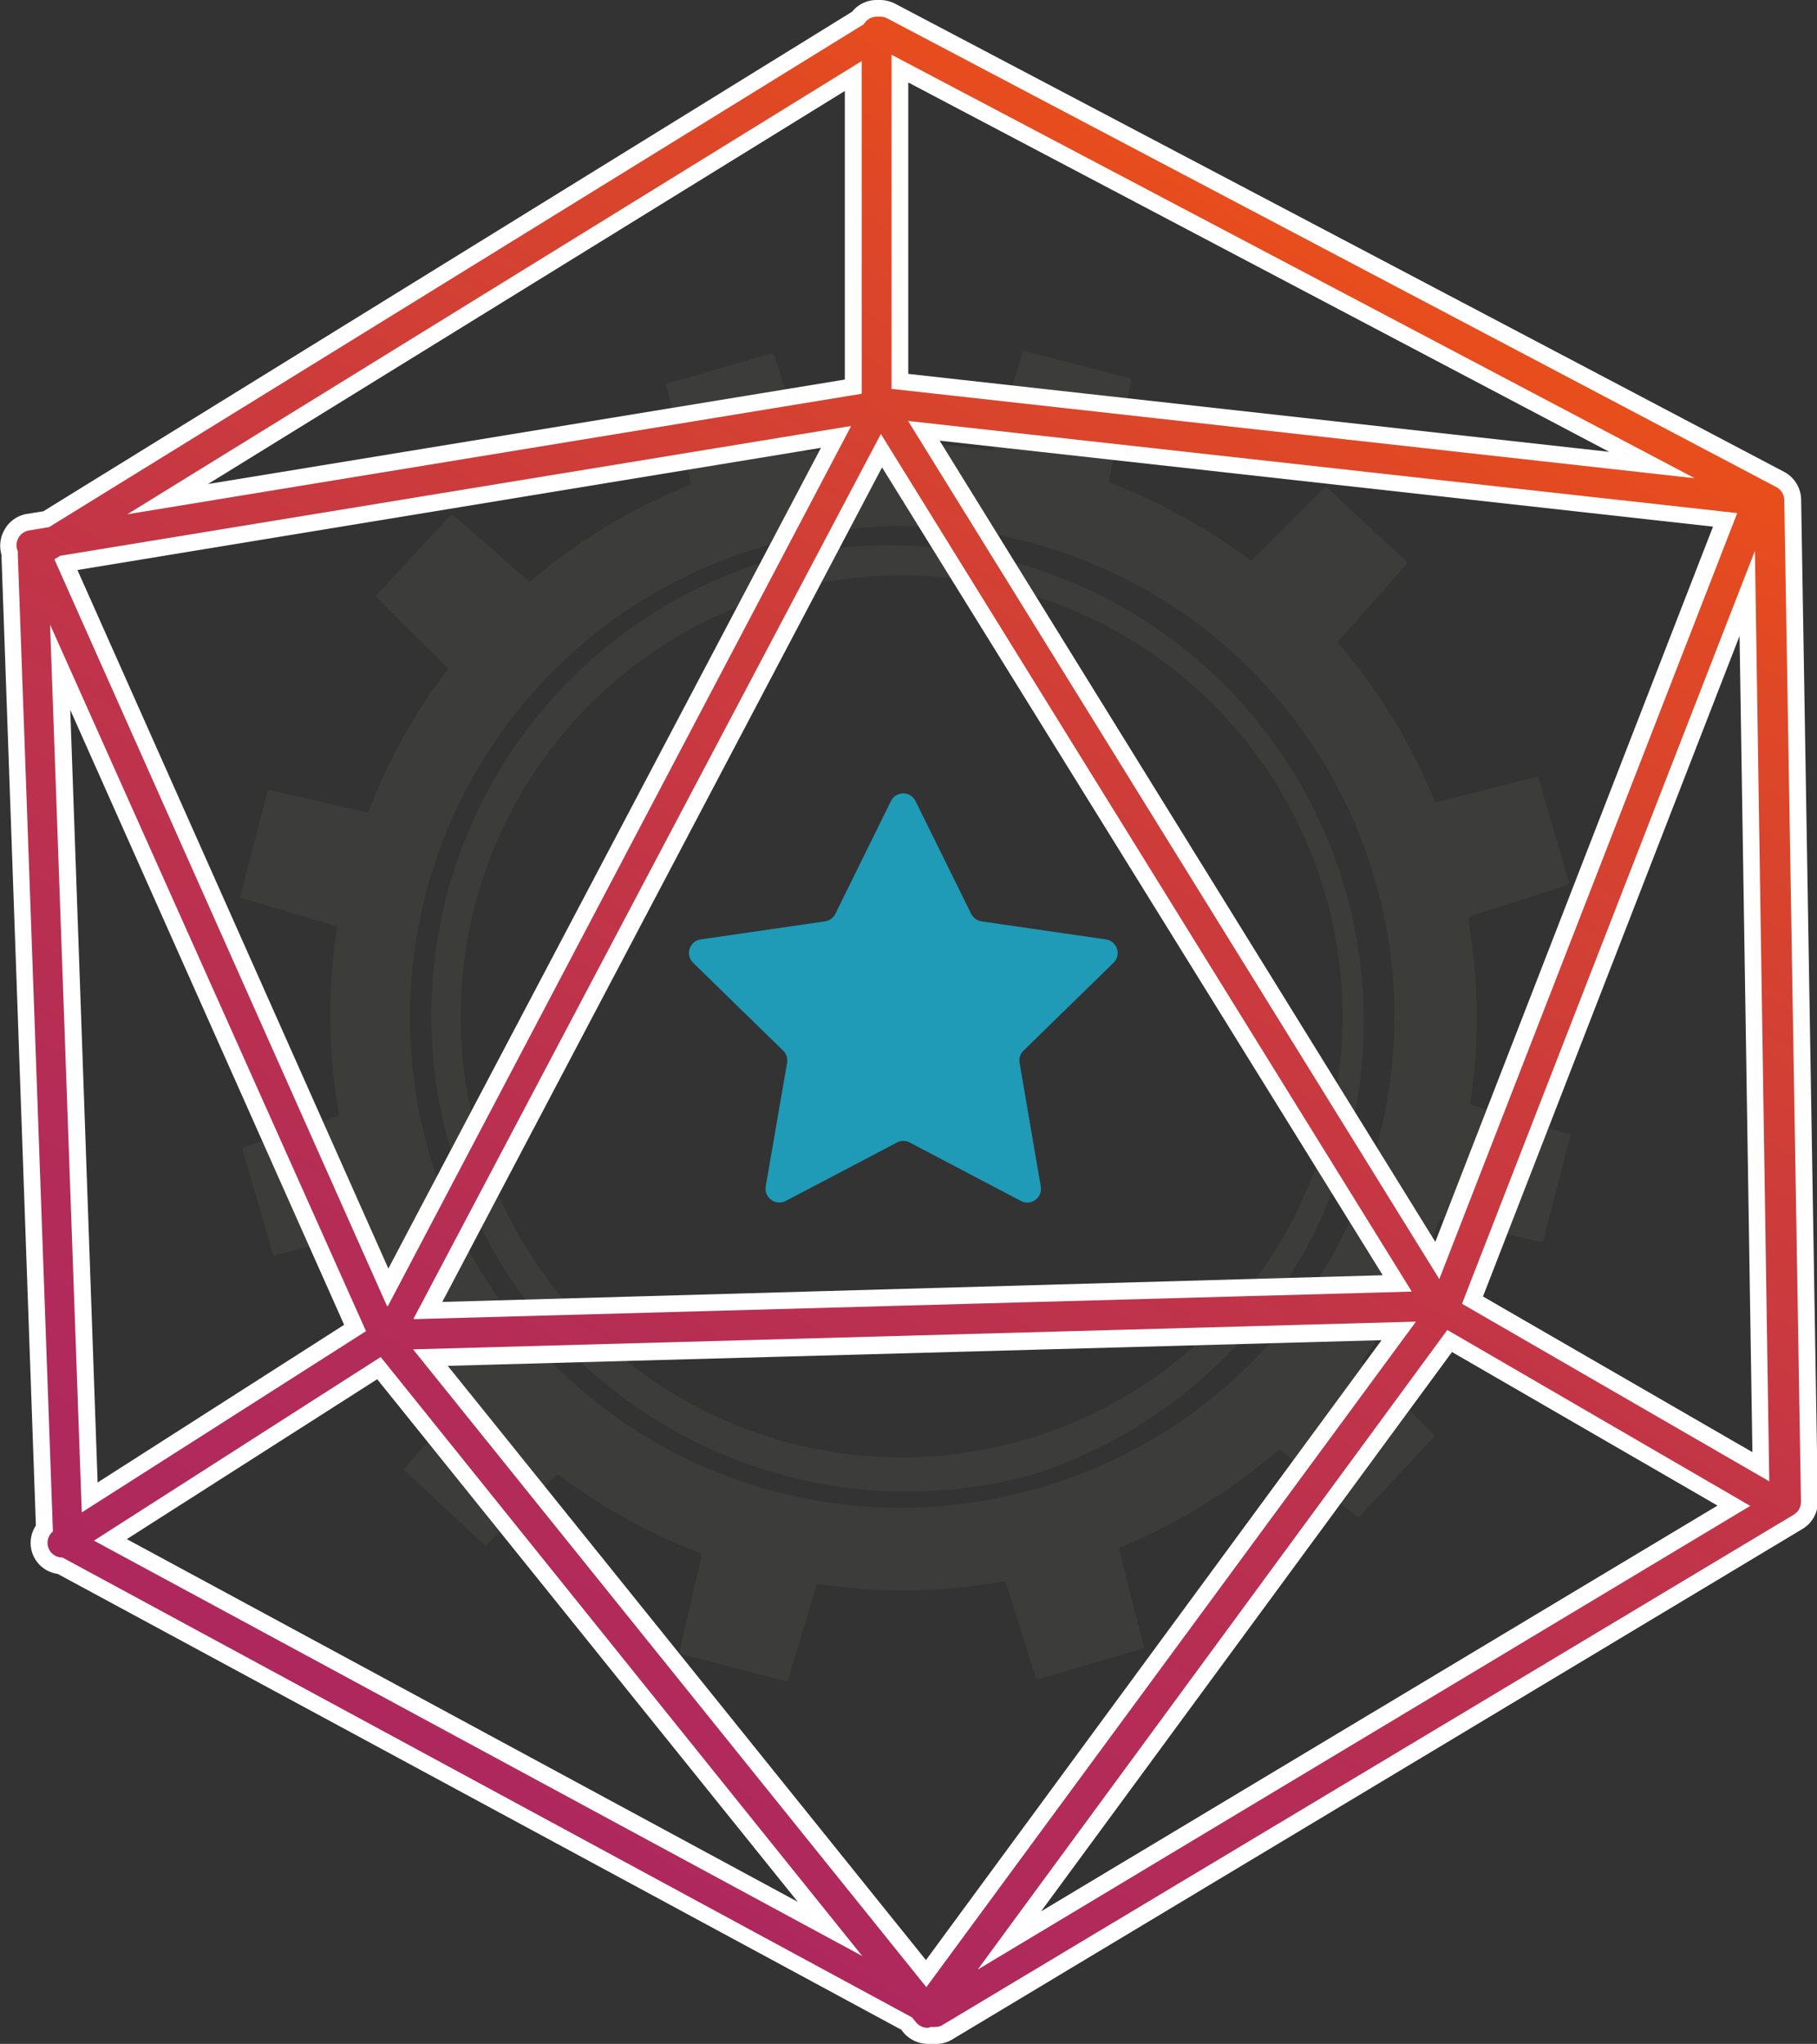 <svg xmlns="http://www.w3.org/2000/svg" xmlns:xlink="http://www.w3.org/1999/xlink" viewBox="0 0 108.87 122.45"><rect x="0" y="0" width="108.87" height="122.45" fill="#333333" stroke="none"/><defs><style>.cls-1{fill:#3c3c3b;}.cls-2{fill:url(#Dégradé_sans_nom_17);}.cls-3{fill:#fff;}.cls-4{fill:#1f9ab7;}</style><linearGradient id="Dégradé_sans_nom_17" x1="27.59" y1="107.81" x2="81.6" y2="14.27" gradientUnits="userSpaceOnUse"><stop offset="0" stop-color="#ae285e"/><stop offset="0.22" stop-color="#b42c57"/><stop offset="0.52" stop-color="#c43645"/><stop offset="0.88" stop-color="#de4727"/><stop offset="1" stop-color="#e94e1b"/></linearGradient></defs><g id="Calque_2" data-name="Calque 2"><g id="Calque_1-2" data-name="Calque 1"><path class="cls-1" d="M47.07,33.29l-.7.19A28.51,28.51,0,0,0,61.18,88.53l.7-.19a28.51,28.51,0,0,0-14.81-55Zm14.23,53-.66.18a26.42,26.42,0,1,1,.66-.18Z"/><path class="cls-1" d="M88.06,55.67,88,54.92l5.74-1.84a.46.46,0,0,0,.28-.17l-1.85-6.33a.49.49,0,0,0-.26,0L86,48.08l-.29-.69a34.53,34.53,0,0,0-5.09-8.34l-.48-.57,4-4.53c.13-.14.17-.25.16-.29l-4.89-4.54c0,.05-.07.1-.16.2l-4.28,4.29-.61-.45a35.13,35.13,0,0,0-7.24-4l-.7-.28L67.74,23a.51.51,0,0,0,0-.33L61.27,21c.06,0,0,.12-.05.26L59.51,27l-.74-.1A33.61,33.61,0,0,0,49,27l-.74.11-1.82-5.67a.46.46,0,0,0-.17-.28L39.88,23c.06,0,0,.11.08.24L41.42,29l-.69.3a33.9,33.9,0,0,0-8.42,5.09l-.58.48L27.32,31a.54.54,0,0,0-.29-.16l-4.54,4.89c.05,0,.1.07.2.17l4.16,4.15-.44.61A34.58,34.58,0,0,0,22.33,48l-.28.69-5.68-1.31a.47.47,0,0,0-.33,0l-1.67,6.46c0-.05.11,0,.25,0l5.58,1.66-.1.75a34.23,34.23,0,0,0,.1,9.85l.12.74L14.8,68.67a.46.46,0,0,0-.28.17l1.87,6.41c0-.06.09,0,.23-.09h0l5.64-1.42.29.69a34.38,34.38,0,0,0,5.16,8.46l.48.57L24.39,87.8c-.13.14-.17.26-.16.29l4.89,4.54s.07-.09.16-.2l4.12-4.12.6.44a34.59,34.59,0,0,0,7.37,4.06l.69.28-1.3,5.66a.5.5,0,0,0,0,.34l6.46,1.66c-.06,0,0-.11.05-.25l1.67-5.6.74.09a34,34,0,0,0,9.82-.14l.75-.12L62,100.32a.54.54,0,0,0,.17.29l6.4-1.88c-.06,0,0-.1-.08-.24l-1.46-5.74.69-.3a34.36,34.36,0,0,0,8.38-5.15l.58-.48,4.45,3.92c.14.13.26.16.29.15L86,86c-.07,0-.1-.07-.2-.17l-4.24-4.22L82,81a34.64,34.64,0,0,0,4-7.28l.28-.7,5.84,1.35a.71.71,0,0,0,.34,0l1.66-6.46s-.11,0-.25,0l-5.78-1.73.1-.74A34.06,34.06,0,0,0,88.06,55.67ZM62.12,89.18l-.72.19A29.38,29.38,0,0,1,46.13,32.63l.73-.19A29.38,29.38,0,0,1,62.12,89.18Z"/><path class="cls-2" d="M55.54,122a1.42,1.42,0,0,1-1.08-.52l-.18-.22L3.6,93.8a1.37,1.37,0,0,1-1.05-.62,1.38,1.38,0,0,1,.1-1.63L.57,33.21l0-.07a1.39,1.39,0,0,1,1.08-1.85l1.11-.19,48.62-30A1.38,1.38,0,0,1,52.52.5h.22a1.49,1.49,0,0,1,.66.16l53.26,28.08a1.41,1.41,0,0,1,.75,1.21l1,60a1.41,1.41,0,0,1-.68,1.23l-51,30.57a1.26,1.26,0,0,1-.66.18l-.25,0a.86.86,0,0,1-.24,0Zm0-3.7L83.83,79.71l-58.06,1.6Zm5-2,43.44-26.07-17-9.84Zm-10.71-.69L22.7,82,6.62,92.25ZM5.39,89.7,21.25,79.56,3.62,40Zm100.14-1.81-.84-52.35L88.23,77.89ZM25.66,78.51l58.05-1.6L52.82,27Zm-2.43-1.4L50.1,26.18,3.92,33.76Zm62.91-1.59,17.25-44.35-48-5.34ZM10.05,29.91l41.07-6.74V4.55ZM99,27.86,53.92,4.11V22.85Z"/><path class="cls-3" d="M52.74,1a.87.87,0,0,1,.42.1l53.27,28.08a.9.9,0,0,1,.48.78l1,60a.9.9,0,0,1-.44.79l-51,30.57a.71.71,0,0,1-.4.11.9.9,0,0,1-.28,0,.79.79,0,0,1-.22.06h0a.91.91,0,0,1-.69-.34l-.24-.29L3.74,93.31h0a.87.87,0,0,1-.75-.4.88.88,0,0,1,.18-1.16L1.07,33.28a.75.75,0,0,1,0-.16l0-.08a.9.9,0,0,1,.67-1.26l1.2-.2L51.76,1.45A.9.9,0,0,1,52.52,1a.5.5,0,0,1,.13,0,.32.32,0,0,1,.09,0m.68,22.31h.12l48,5.34L53.42,3.28v20M7.63,30.81l44-7.22V3.66l-44,27.15M86.24,76.63l17.85-45.89L54.41,25.22,86.24,76.63m-63,1.62L51,25.52,3.6,33.3l-.34.21L23.19,78.25m1.63.78,59.77-1.65L52.78,26l-28,53m81.23,9.74L105.15,33,87.6,78.11l18.45,10.66M4.93,90.59l17-10.84L3,37.42l1.9,53.17m50.59,28.48L84.84,79.18,24.75,80.84l30.77,38.23M58.58,118l46.29-27.78L86.72,79.68,58.58,118m-6.89-.78L22.81,81.3l-17.18,11,46.06,24.9M52.74,0h-.22a1.88,1.88,0,0,0-1.46.7L2.6,30.63l-1,.16a1.9,1.9,0,0,0-1.36,1,1.93,1.93,0,0,0-.15,1.45.31.31,0,0,0,0,.1L2.15,91.4a1.87,1.87,0,0,0,1.3,2.89L54,121.6l.11.14a1.93,1.93,0,0,0,1.47.71h.07a1.57,1.57,0,0,0,.24,0h.22a1.79,1.79,0,0,0,.92-.25L108,91.6a1.89,1.89,0,0,0,.92-1.66l-1-60a1.92,1.92,0,0,0-1-1.66L53.63.22A2,2,0,0,0,52.74,0Zm1.68,22.4V4.94l42,22.13-42-4.67ZM12.46,29,50.62,5.45V22.74L12.46,29ZM86,74.4l-29.7-48,46.34,5.15L86,74.4ZM4.64,34.15l44.55-7.32L23.27,76,4.64,34.15ZM26.5,78,52.85,28l30,48.4L26.5,78Zm62.35-.31L104.23,38.1,105,87,88.85,77.67Zm-83,11.14L4.21,42.53,20.62,79.37,5.86,88.81Zm20.93-7,56-1.54L55.48,117.43,26.79,81.78Zm35.54,32.76L87,81l15.91,9.2L62.33,114.54ZM7.6,92.21l15-9.58,25.2,31.31L7.6,92.21Z"/><path class="cls-4" d="M54.86,48l3.33,6.75a.85.85,0,0,0,.62.45l7.45,1.08a.82.82,0,0,1,.46,1.4l-5.39,5.26a.83.83,0,0,0-.24.73l1.27,7.41a.82.82,0,0,1-1.19.87l-6.66-3.5a.81.81,0,0,0-.77,0l-6.66,3.5a.83.83,0,0,1-1.2-.87l1.28-7.41a.85.85,0,0,0-.24-.73l-5.39-5.26a.82.82,0,0,1,.46-1.4l7.44-1.08a.83.83,0,0,0,.62-.45L53.38,48A.82.82,0,0,1,54.86,48Z"/></g></g></svg>